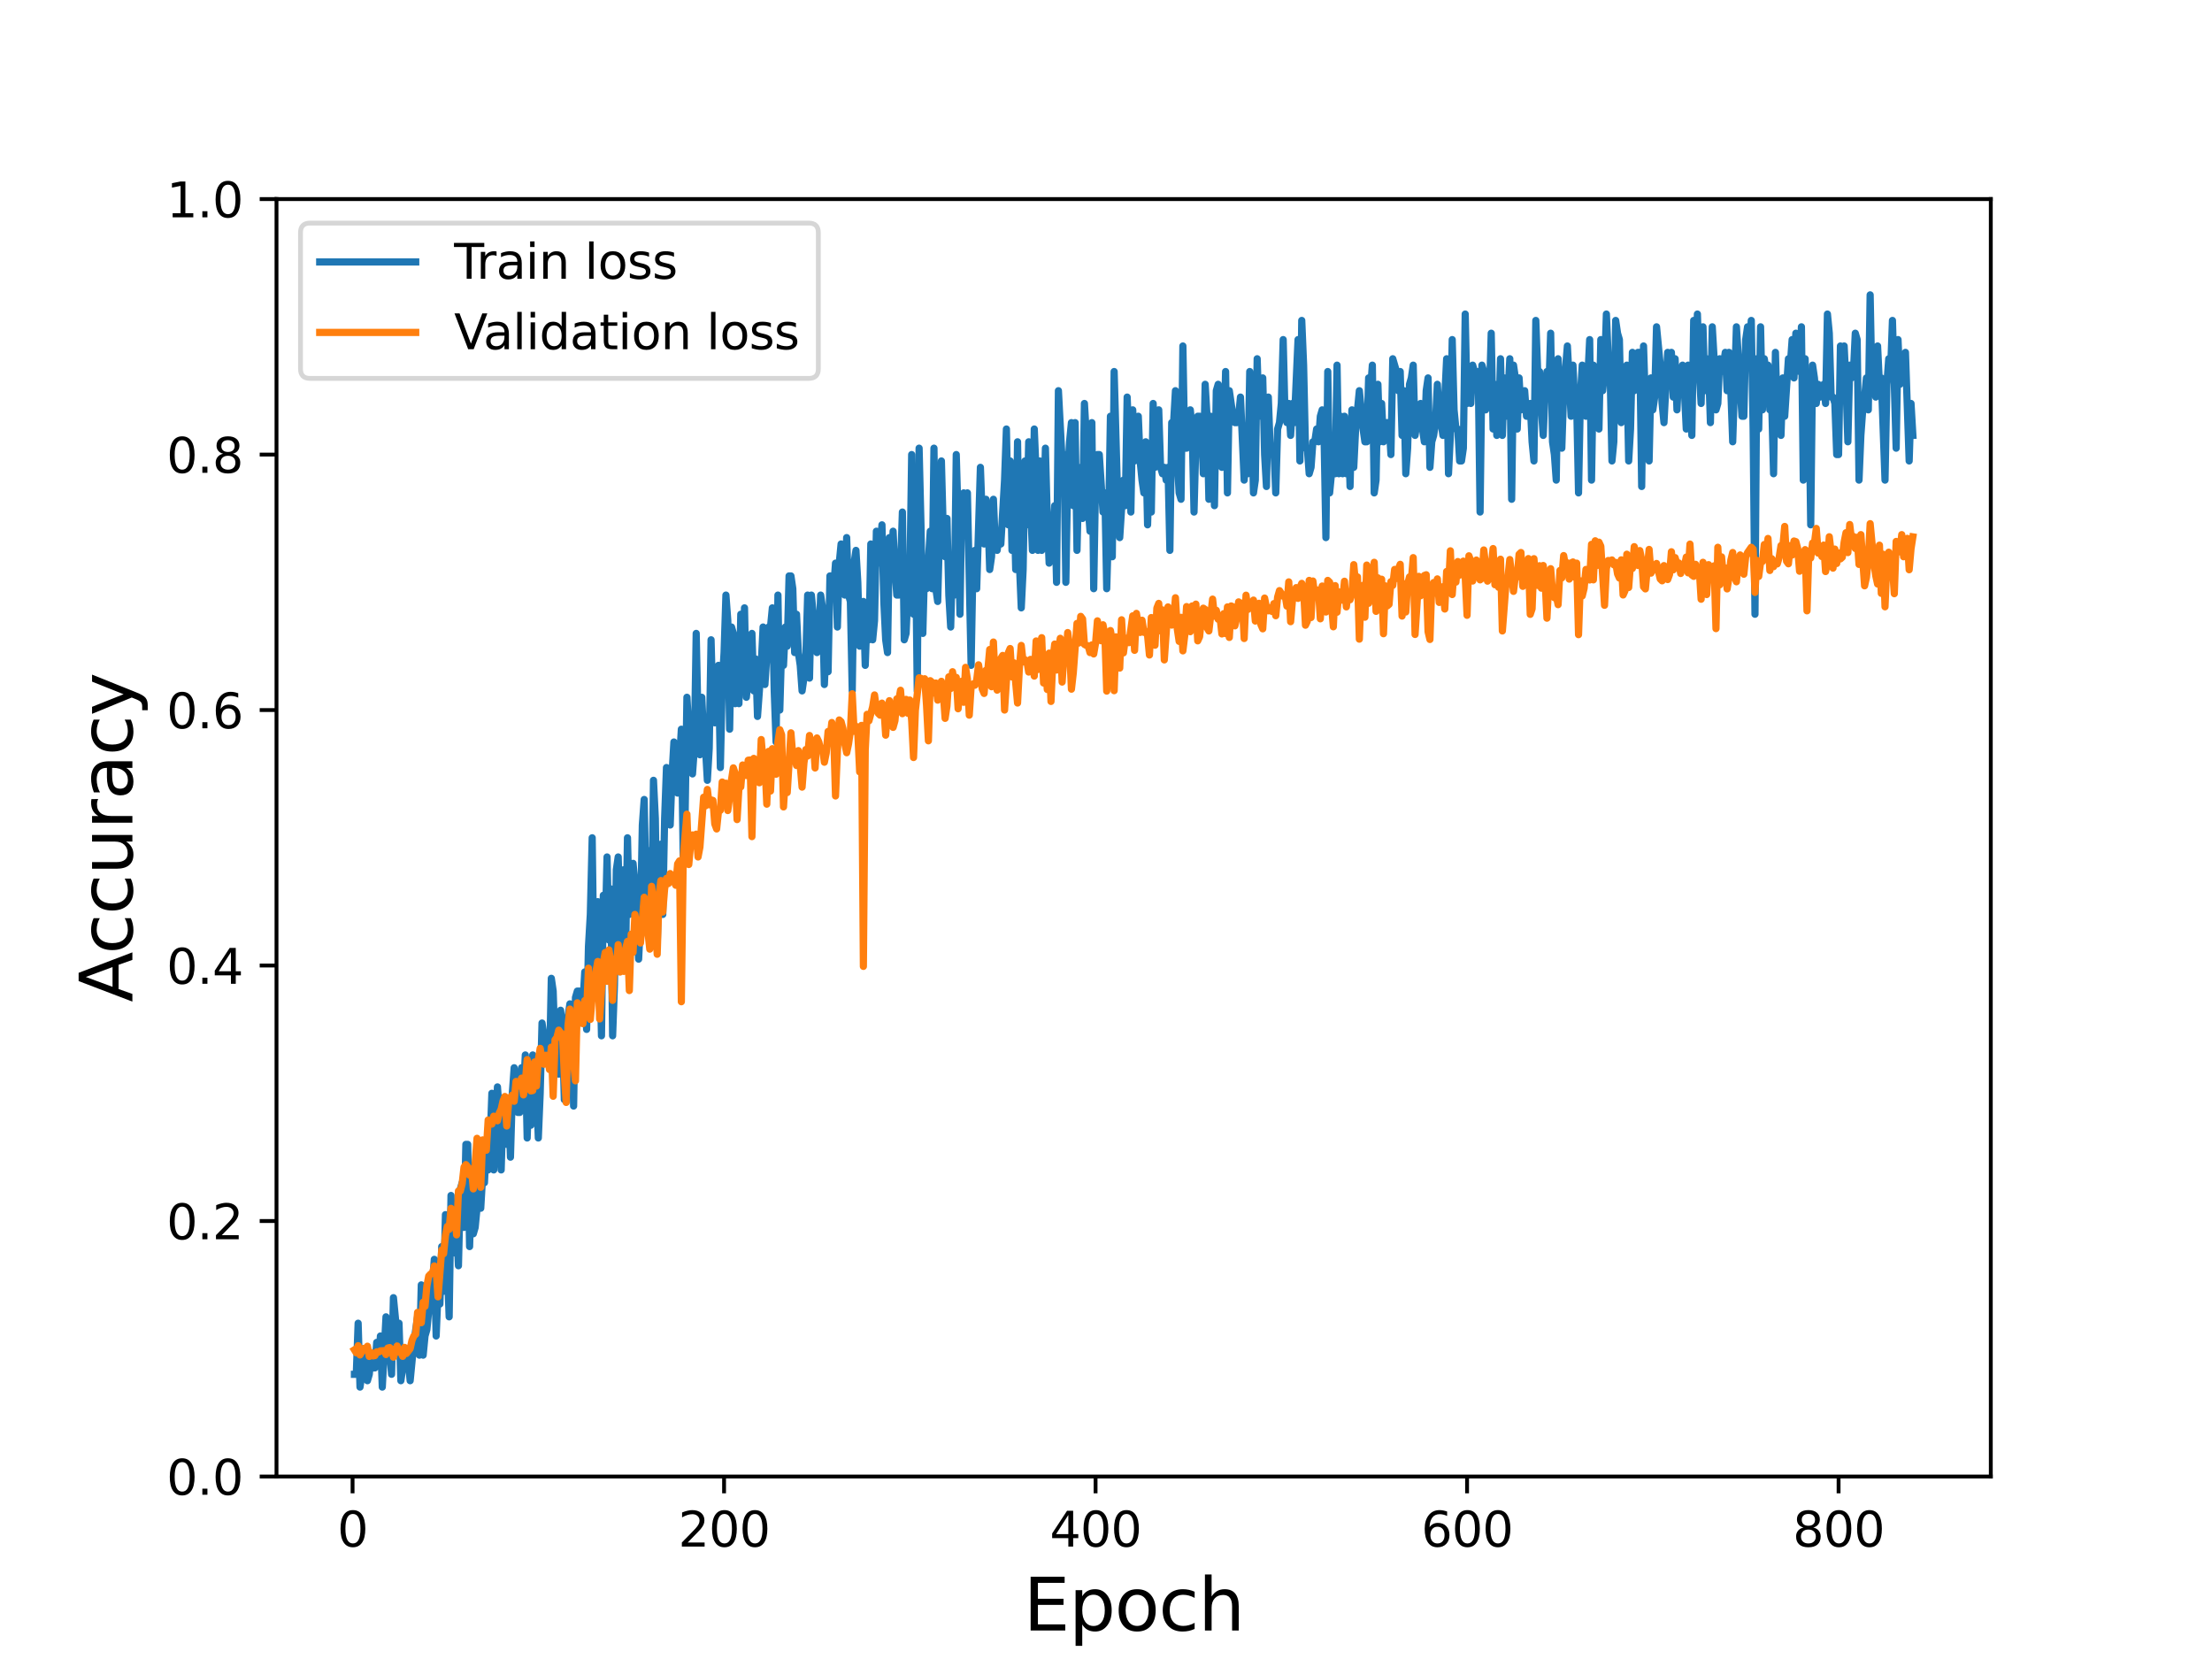 <?xml version="1.0" encoding="utf-8" standalone="no"?>
<!DOCTYPE svg PUBLIC "-//W3C//DTD SVG 1.1//EN"
  "http://www.w3.org/Graphics/SVG/1.1/DTD/svg11.dtd">
<svg height="345.6pt" version="1.1" viewBox="0 0 460.8 345.6" width="460.8pt" xmlns="http://www.w3.org/2000/svg" xmlns:xlink="http://www.w3.org/1999/xlink">
 <defs>
  <style type="text/css">*{stroke-linecap:butt;stroke-linejoin:round;}</style>
 </defs>
 <g id="figure_1">
  <g id="patch_1">
   <path d="M 0 345.6 
L 460.8 345.6 
L 460.8 0 
L 0 0 
z
" style="fill:#ffffff;"/>
  </g>
  <g id="axes_1">
   <g id="patch_2">
    <path d="M 57.6 307.584 
L 414.72 307.584 
L 414.72 41.472 
L 57.6 41.472 
z
" style="fill:#ffffff;"/>
   </g>
   <g id="matplotlib.axis_1">
    <g id="xtick_1">
     <g id="line2d_1">
      <defs>
       <path d="M 0 0 
L 0 3.5 
" id="mac5d0affb4" style="stroke:#000000;stroke-width:0.8;"/>
      </defs>
      <g>
       <use style="stroke:#000000;stroke-width:0.8;" x="73.446" xlink:href="#mac5d0affb4" y="307.584"/>
      </g>
     </g>
     <g id="text_1">
      <!-- 0 -->
      <g transform="translate(70.265 322.182)scale(0.1 -0.1)">
       <defs>
        <path d="M 2034 4250 
Q 1547 4250 1301 3770 
Q 1056 3291 1056 2328 
Q 1056 1369 1301 889 
Q 1547 409 2034 409 
Q 2525 409 2770 889 
Q 3016 1369 3016 2328 
Q 3016 3291 2770 3770 
Q 2525 4250 2034 4250 
z
M 2034 4750 
Q 2819 4750 3233 4129 
Q 3647 3509 3647 2328 
Q 3647 1150 3233 529 
Q 2819 -91 2034 -91 
Q 1250 -91 836 529 
Q 422 1150 422 2328 
Q 422 3509 836 4129 
Q 1250 4750 2034 4750 
z
" id="DejaVuSans-30" transform="scale(0.016)"/>
       </defs>
       <use xlink:href="#DejaVuSans-30"/>
      </g>
     </g>
    </g>
    <g id="xtick_2">
     <g id="line2d_2">
      <g>
       <use style="stroke:#000000;stroke-width:0.8;" x="150.837" xlink:href="#mac5d0affb4" y="307.584"/>
      </g>
     </g>
     <g id="text_2">
      <!-- 200 -->
      <g transform="translate(141.293 322.182)scale(0.1 -0.1)">
       <defs>
        <path d="M 1228 531 
L 3431 531 
L 3431 0 
L 469 0 
L 469 531 
Q 828 903 1448 1529 
Q 2069 2156 2228 2338 
Q 2531 2678 2651 2914 
Q 2772 3150 2772 3378 
Q 2772 3750 2511 3984 
Q 2250 4219 1831 4219 
Q 1534 4219 1204 4116 
Q 875 4013 500 3803 
L 500 4441 
Q 881 4594 1212 4672 
Q 1544 4750 1819 4750 
Q 2544 4750 2975 4387 
Q 3406 4025 3406 3419 
Q 3406 3131 3298 2873 
Q 3191 2616 2906 2266 
Q 2828 2175 2409 1742 
Q 1991 1309 1228 531 
z
" id="DejaVuSans-32" transform="scale(0.016)"/>
       </defs>
       <use xlink:href="#DejaVuSans-32"/>
       <use x="63.623" xlink:href="#DejaVuSans-30"/>
       <use x="127.246" xlink:href="#DejaVuSans-30"/>
      </g>
     </g>
    </g>
    <g id="xtick_3">
     <g id="line2d_3">
      <g>
       <use style="stroke:#000000;stroke-width:0.8;" x="228.227" xlink:href="#mac5d0affb4" y="307.584"/>
      </g>
     </g>
     <g id="text_3">
      <!-- 400 -->
      <g transform="translate(218.684 322.182)scale(0.1 -0.1)">
       <defs>
        <path d="M 2419 4116 
L 825 1625 
L 2419 1625 
L 2419 4116 
z
M 2253 4666 
L 3047 4666 
L 3047 1625 
L 3713 1625 
L 3713 1100 
L 3047 1100 
L 3047 0 
L 2419 0 
L 2419 1100 
L 313 1100 
L 313 1709 
L 2253 4666 
z
" id="DejaVuSans-34" transform="scale(0.016)"/>
       </defs>
       <use xlink:href="#DejaVuSans-34"/>
       <use x="63.623" xlink:href="#DejaVuSans-30"/>
       <use x="127.246" xlink:href="#DejaVuSans-30"/>
      </g>
     </g>
    </g>
    <g id="xtick_4">
     <g id="line2d_4">
      <g>
       <use style="stroke:#000000;stroke-width:0.8;" x="305.618" xlink:href="#mac5d0affb4" y="307.584"/>
      </g>
     </g>
     <g id="text_4">
      <!-- 600 -->
      <g transform="translate(296.075 322.182)scale(0.1 -0.1)">
       <defs>
        <path d="M 2113 2584 
Q 1688 2584 1439 2293 
Q 1191 2003 1191 1497 
Q 1191 994 1439 701 
Q 1688 409 2113 409 
Q 2538 409 2786 701 
Q 3034 994 3034 1497 
Q 3034 2003 2786 2293 
Q 2538 2584 2113 2584 
z
M 3366 4563 
L 3366 3988 
Q 3128 4100 2886 4159 
Q 2644 4219 2406 4219 
Q 1781 4219 1451 3797 
Q 1122 3375 1075 2522 
Q 1259 2794 1537 2939 
Q 1816 3084 2150 3084 
Q 2853 3084 3261 2657 
Q 3669 2231 3669 1497 
Q 3669 778 3244 343 
Q 2819 -91 2113 -91 
Q 1303 -91 875 529 
Q 447 1150 447 2328 
Q 447 3434 972 4092 
Q 1497 4750 2381 4750 
Q 2619 4750 2861 4703 
Q 3103 4656 3366 4563 
z
" id="DejaVuSans-36" transform="scale(0.016)"/>
       </defs>
       <use xlink:href="#DejaVuSans-36"/>
       <use x="63.623" xlink:href="#DejaVuSans-30"/>
       <use x="127.246" xlink:href="#DejaVuSans-30"/>
      </g>
     </g>
    </g>
    <g id="xtick_5">
     <g id="line2d_5">
      <g>
       <use style="stroke:#000000;stroke-width:0.8;" x="383.009" xlink:href="#mac5d0affb4" y="307.584"/>
      </g>
     </g>
     <g id="text_5">
      <!-- 800 -->
      <g transform="translate(373.465 322.182)scale(0.1 -0.1)">
       <defs>
        <path d="M 2034 2216 
Q 1584 2216 1326 1975 
Q 1069 1734 1069 1313 
Q 1069 891 1326 650 
Q 1584 409 2034 409 
Q 2484 409 2743 651 
Q 3003 894 3003 1313 
Q 3003 1734 2745 1975 
Q 2488 2216 2034 2216 
z
M 1403 2484 
Q 997 2584 770 2862 
Q 544 3141 544 3541 
Q 544 4100 942 4425 
Q 1341 4750 2034 4750 
Q 2731 4750 3128 4425 
Q 3525 4100 3525 3541 
Q 3525 3141 3298 2862 
Q 3072 2584 2669 2484 
Q 3125 2378 3379 2068 
Q 3634 1759 3634 1313 
Q 3634 634 3220 271 
Q 2806 -91 2034 -91 
Q 1263 -91 848 271 
Q 434 634 434 1313 
Q 434 1759 690 2068 
Q 947 2378 1403 2484 
z
M 1172 3481 
Q 1172 3119 1398 2916 
Q 1625 2713 2034 2713 
Q 2441 2713 2670 2916 
Q 2900 3119 2900 3481 
Q 2900 3844 2670 4047 
Q 2441 4250 2034 4250 
Q 1625 4250 1398 4047 
Q 1172 3844 1172 3481 
z
" id="DejaVuSans-38" transform="scale(0.016)"/>
       </defs>
       <use xlink:href="#DejaVuSans-38"/>
       <use x="63.623" xlink:href="#DejaVuSans-30"/>
       <use x="127.246" xlink:href="#DejaVuSans-30"/>
      </g>
     </g>
    </g>
    <g id="text_6">
     <!-- Epoch -->
     <g transform="translate(213.194 339.66)scale(0.15 -0.15)">
      <defs>
       <path d="M 628 4666 
L 3578 4666 
L 3578 4134 
L 1259 4134 
L 1259 2753 
L 3481 2753 
L 3481 2222 
L 1259 2222 
L 1259 531 
L 3634 531 
L 3634 0 
L 628 0 
L 628 4666 
z
" id="DejaVuSans-45" transform="scale(0.016)"/>
       <path d="M 1159 525 
L 1159 -1331 
L 581 -1331 
L 581 3500 
L 1159 3500 
L 1159 2969 
Q 1341 3281 1617 3432 
Q 1894 3584 2278 3584 
Q 2916 3584 3314 3078 
Q 3713 2572 3713 1747 
Q 3713 922 3314 415 
Q 2916 -91 2278 -91 
Q 1894 -91 1617 61 
Q 1341 213 1159 525 
z
M 3116 1747 
Q 3116 2381 2855 2742 
Q 2594 3103 2138 3103 
Q 1681 3103 1420 2742 
Q 1159 2381 1159 1747 
Q 1159 1113 1420 752 
Q 1681 391 2138 391 
Q 2594 391 2855 752 
Q 3116 1113 3116 1747 
z
" id="DejaVuSans-70" transform="scale(0.016)"/>
       <path d="M 1959 3097 
Q 1497 3097 1228 2736 
Q 959 2375 959 1747 
Q 959 1119 1226 758 
Q 1494 397 1959 397 
Q 2419 397 2687 759 
Q 2956 1122 2956 1747 
Q 2956 2369 2687 2733 
Q 2419 3097 1959 3097 
z
M 1959 3584 
Q 2709 3584 3137 3096 
Q 3566 2609 3566 1747 
Q 3566 888 3137 398 
Q 2709 -91 1959 -91 
Q 1206 -91 779 398 
Q 353 888 353 1747 
Q 353 2609 779 3096 
Q 1206 3584 1959 3584 
z
" id="DejaVuSans-6f" transform="scale(0.016)"/>
       <path d="M 3122 3366 
L 3122 2828 
Q 2878 2963 2633 3030 
Q 2388 3097 2138 3097 
Q 1578 3097 1268 2742 
Q 959 2388 959 1747 
Q 959 1106 1268 751 
Q 1578 397 2138 397 
Q 2388 397 2633 464 
Q 2878 531 3122 666 
L 3122 134 
Q 2881 22 2623 -34 
Q 2366 -91 2075 -91 
Q 1284 -91 818 406 
Q 353 903 353 1747 
Q 353 2603 823 3093 
Q 1294 3584 2113 3584 
Q 2378 3584 2631 3529 
Q 2884 3475 3122 3366 
z
" id="DejaVuSans-63" transform="scale(0.016)"/>
       <path d="M 3513 2113 
L 3513 0 
L 2938 0 
L 2938 2094 
Q 2938 2591 2744 2837 
Q 2550 3084 2163 3084 
Q 1697 3084 1428 2787 
Q 1159 2491 1159 1978 
L 1159 0 
L 581 0 
L 581 4863 
L 1159 4863 
L 1159 2956 
Q 1366 3272 1645 3428 
Q 1925 3584 2291 3584 
Q 2894 3584 3203 3211 
Q 3513 2838 3513 2113 
z
" id="DejaVuSans-68" transform="scale(0.016)"/>
      </defs>
      <use xlink:href="#DejaVuSans-45"/>
      <use x="63.184" xlink:href="#DejaVuSans-70"/>
      <use x="126.66" xlink:href="#DejaVuSans-6f"/>
      <use x="187.842" xlink:href="#DejaVuSans-63"/>
      <use x="242.822" xlink:href="#DejaVuSans-68"/>
     </g>
    </g>
   </g>
   <g id="matplotlib.axis_2">
    <g id="ytick_1">
     <g id="line2d_6">
      <defs>
       <path d="M 0 0 
L -3.5 0 
" id="m038f630003" style="stroke:#000000;stroke-width:0.8;"/>
      </defs>
      <g>
       <use style="stroke:#000000;stroke-width:0.8;" x="57.6" xlink:href="#m038f630003" y="307.584"/>
      </g>
     </g>
     <g id="text_7">
      <!-- 0.0 -->
      <g transform="translate(34.697 311.383)scale(0.1 -0.1)">
       <defs>
        <path d="M 684 794 
L 1344 794 
L 1344 0 
L 684 0 
L 684 794 
z
" id="DejaVuSans-2e" transform="scale(0.016)"/>
       </defs>
       <use xlink:href="#DejaVuSans-30"/>
       <use x="63.623" xlink:href="#DejaVuSans-2e"/>
       <use x="95.41" xlink:href="#DejaVuSans-30"/>
      </g>
     </g>
    </g>
    <g id="ytick_2">
     <g id="line2d_7">
      <g>
       <use style="stroke:#000000;stroke-width:0.8;" x="57.6" xlink:href="#m038f630003" y="254.362"/>
      </g>
     </g>
     <g id="text_8">
      <!-- 0.2 -->
      <g transform="translate(34.697 258.161)scale(0.1 -0.1)">
       <use xlink:href="#DejaVuSans-30"/>
       <use x="63.623" xlink:href="#DejaVuSans-2e"/>
       <use x="95.41" xlink:href="#DejaVuSans-32"/>
      </g>
     </g>
    </g>
    <g id="ytick_3">
     <g id="line2d_8">
      <g>
       <use style="stroke:#000000;stroke-width:0.8;" x="57.6" xlink:href="#m038f630003" y="201.139"/>
      </g>
     </g>
     <g id="text_9">
      <!-- 0.4 -->
      <g transform="translate(34.697 204.938)scale(0.1 -0.1)">
       <use xlink:href="#DejaVuSans-30"/>
       <use x="63.623" xlink:href="#DejaVuSans-2e"/>
       <use x="95.41" xlink:href="#DejaVuSans-34"/>
      </g>
     </g>
    </g>
    <g id="ytick_4">
     <g id="line2d_9">
      <g>
       <use style="stroke:#000000;stroke-width:0.8;" x="57.6" xlink:href="#m038f630003" y="147.917"/>
      </g>
     </g>
     <g id="text_10">
      <!-- 0.6 -->
      <g transform="translate(34.697 151.716)scale(0.1 -0.1)">
       <use xlink:href="#DejaVuSans-30"/>
       <use x="63.623" xlink:href="#DejaVuSans-2e"/>
       <use x="95.41" xlink:href="#DejaVuSans-36"/>
      </g>
     </g>
    </g>
    <g id="ytick_5">
     <g id="line2d_10">
      <g>
       <use style="stroke:#000000;stroke-width:0.8;" x="57.6" xlink:href="#m038f630003" y="94.694"/>
      </g>
     </g>
     <g id="text_11">
      <!-- 0.8 -->
      <g transform="translate(34.697 98.494)scale(0.1 -0.1)">
       <use xlink:href="#DejaVuSans-30"/>
       <use x="63.623" xlink:href="#DejaVuSans-2e"/>
       <use x="95.41" xlink:href="#DejaVuSans-38"/>
      </g>
     </g>
    </g>
    <g id="ytick_6">
     <g id="line2d_11">
      <g>
       <use style="stroke:#000000;stroke-width:0.8;" x="57.6" xlink:href="#m038f630003" y="41.472"/>
      </g>
     </g>
     <g id="text_12">
      <!-- 1.0 -->
      <g transform="translate(34.697 45.271)scale(0.1 -0.1)">
       <defs>
        <path d="M 794 531 
L 1825 531 
L 1825 4091 
L 703 3866 
L 703 4441 
L 1819 4666 
L 2450 4666 
L 2450 531 
L 3481 531 
L 3481 0 
L 794 0 
L 794 531 
z
" id="DejaVuSans-31" transform="scale(0.016)"/>
       </defs>
       <use xlink:href="#DejaVuSans-31"/>
       <use x="63.623" xlink:href="#DejaVuSans-2e"/>
       <use x="95.41" xlink:href="#DejaVuSans-30"/>
      </g>
     </g>
    </g>
    <g id="text_13">
     <!-- Accuracy -->
     <g transform="translate(27.577 208.77)rotate(-90)scale(0.15 -0.15)">
      <defs>
       <path d="M 2188 4044 
L 1331 1722 
L 3047 1722 
L 2188 4044 
z
M 1831 4666 
L 2547 4666 
L 4325 0 
L 3669 0 
L 3244 1197 
L 1141 1197 
L 716 0 
L 50 0 
L 1831 4666 
z
" id="DejaVuSans-41" transform="scale(0.016)"/>
       <path d="M 544 1381 
L 544 3500 
L 1119 3500 
L 1119 1403 
Q 1119 906 1312 657 
Q 1506 409 1894 409 
Q 2359 409 2629 706 
Q 2900 1003 2900 1516 
L 2900 3500 
L 3475 3500 
L 3475 0 
L 2900 0 
L 2900 538 
Q 2691 219 2414 64 
Q 2138 -91 1772 -91 
Q 1169 -91 856 284 
Q 544 659 544 1381 
z
M 1991 3584 
L 1991 3584 
z
" id="DejaVuSans-75" transform="scale(0.016)"/>
       <path d="M 2631 2963 
Q 2534 3019 2420 3045 
Q 2306 3072 2169 3072 
Q 1681 3072 1420 2755 
Q 1159 2438 1159 1844 
L 1159 0 
L 581 0 
L 581 3500 
L 1159 3500 
L 1159 2956 
Q 1341 3275 1631 3429 
Q 1922 3584 2338 3584 
Q 2397 3584 2469 3576 
Q 2541 3569 2628 3553 
L 2631 2963 
z
" id="DejaVuSans-72" transform="scale(0.016)"/>
       <path d="M 2194 1759 
Q 1497 1759 1228 1600 
Q 959 1441 959 1056 
Q 959 750 1161 570 
Q 1363 391 1709 391 
Q 2188 391 2477 730 
Q 2766 1069 2766 1631 
L 2766 1759 
L 2194 1759 
z
M 3341 1997 
L 3341 0 
L 2766 0 
L 2766 531 
Q 2569 213 2275 61 
Q 1981 -91 1556 -91 
Q 1019 -91 701 211 
Q 384 513 384 1019 
Q 384 1609 779 1909 
Q 1175 2209 1959 2209 
L 2766 2209 
L 2766 2266 
Q 2766 2663 2505 2880 
Q 2244 3097 1772 3097 
Q 1472 3097 1187 3025 
Q 903 2953 641 2809 
L 641 3341 
Q 956 3463 1253 3523 
Q 1550 3584 1831 3584 
Q 2591 3584 2966 3190 
Q 3341 2797 3341 1997 
z
" id="DejaVuSans-61" transform="scale(0.016)"/>
       <path d="M 2059 -325 
Q 1816 -950 1584 -1140 
Q 1353 -1331 966 -1331 
L 506 -1331 
L 506 -850 
L 844 -850 
Q 1081 -850 1212 -737 
Q 1344 -625 1503 -206 
L 1606 56 
L 191 3500 
L 800 3500 
L 1894 763 
L 2988 3500 
L 3597 3500 
L 2059 -325 
z
" id="DejaVuSans-79" transform="scale(0.016)"/>
      </defs>
      <use xlink:href="#DejaVuSans-41"/>
      <use x="66.658" xlink:href="#DejaVuSans-63"/>
      <use x="121.639" xlink:href="#DejaVuSans-63"/>
      <use x="176.619" xlink:href="#DejaVuSans-75"/>
      <use x="239.998" xlink:href="#DejaVuSans-72"/>
      <use x="281.111" xlink:href="#DejaVuSans-61"/>
      <use x="342.391" xlink:href="#DejaVuSans-63"/>
      <use x="397.371" xlink:href="#DejaVuSans-79"/>
     </g>
    </g>
   </g>
   <g id="line2d_12">
    <path clip-path="url(#p01436920c3)" d="M 73.833 286.295 
L 74.22 286.295 
L 74.607 275.651 
L 74.994 288.956 
L 75.381 286.295 
L 75.767 280.973 
L 76.154 284.964 
L 76.541 287.626 
L 76.928 286.295 
L 77.315 282.303 
L 77.702 284.964 
L 78.089 284.964 
L 78.476 279.642 
L 78.863 283.634 
L 79.25 278.312 
L 79.637 288.956 
L 80.411 274.32 
L 80.798 276.981 
L 81.572 286.295 
L 81.959 270.328 
L 82.733 278.312 
L 83.12 275.651 
L 83.507 287.626 
L 83.894 284.964 
L 84.667 282.303 
L 85.054 283.634 
L 85.441 287.626 
L 86.215 279.642 
L 86.989 274.32 
L 87.376 282.303 
L 87.763 267.667 
L 88.15 282.303 
L 88.537 278.312 
L 88.924 276.981 
L 89.311 272.989 
L 90.085 267.667 
L 90.472 262.345 
L 90.859 278.312 
L 91.246 268.998 
L 91.633 271.659 
L 92.02 259.684 
L 92.407 268.998 
L 92.793 253.031 
L 93.567 274.32 
L 93.954 249.039 
L 94.341 259.684 
L 94.728 261.014 
L 95.115 255.692 
L 95.502 263.676 
L 95.889 247.709 
L 96.276 246.378 
L 96.663 255.692 
L 97.05 238.395 
L 97.437 238.395 
L 97.824 259.684 
L 98.211 246.378 
L 98.598 257.023 
L 98.985 255.692 
L 99.372 251.7 
L 99.759 246.378 
L 100.146 251.7 
L 100.533 245.048 
L 100.92 246.378 
L 101.306 238.395 
L 101.693 243.717 
L 102.08 238.395 
L 102.467 227.75 
L 102.854 243.717 
L 103.628 226.42 
L 104.015 231.742 
L 104.402 243.717 
L 104.789 230.412 
L 105.176 229.081 
L 105.563 238.395 
L 105.95 229.081 
L 106.337 241.056 
L 106.724 227.75 
L 107.111 222.428 
L 107.498 225.089 
L 107.885 231.742 
L 108.272 231.742 
L 108.659 222.428 
L 109.046 227.75 
L 109.433 219.767 
L 109.819 237.064 
L 110.206 225.089 
L 110.593 234.403 
L 110.98 219.767 
L 111.367 227.75 
L 111.754 226.42 
L 112.141 237.064 
L 112.528 227.75 
L 112.915 213.114 
L 113.302 215.775 
L 113.689 219.767 
L 114.076 219.767 
L 114.463 222.428 
L 114.85 203.8 
L 115.237 206.461 
L 115.624 218.436 
L 116.011 213.114 
L 116.398 223.759 
L 116.785 210.453 
L 117.172 214.445 
L 117.559 229.081 
L 117.946 215.775 
L 118.332 211.784 
L 118.719 209.123 
L 119.106 213.114 
L 119.493 230.412 
L 119.88 207.792 
L 120.267 206.461 
L 120.654 206.461 
L 121.041 213.114 
L 121.428 209.123 
L 121.815 202.47 
L 122.202 214.445 
L 122.589 197.148 
L 122.976 190.495 
L 123.363 174.528 
L 123.75 203.8 
L 124.137 198.478 
L 124.524 187.834 
L 124.911 198.478 
L 125.298 215.775 
L 125.685 186.503 
L 126.072 194.486 
L 126.458 178.52 
L 126.845 195.817 
L 127.232 185.172 
L 127.619 215.775 
L 128.006 205.131 
L 128.393 181.181 
L 128.78 178.52 
L 129.167 191.825 
L 129.554 201.139 
L 129.941 181.181 
L 130.328 198.478 
L 130.715 174.528 
L 131.102 190.495 
L 131.489 186.503 
L 131.876 179.85 
L 132.263 183.842 
L 133.037 199.809 
L 133.424 191.825 
L 133.811 171.867 
L 134.198 166.545 
L 134.585 186.503 
L 134.971 177.189 
L 135.358 187.834 
L 135.745 191.825 
L 136.132 162.553 
L 136.519 170.536 
L 136.906 197.148 
L 137.293 181.181 
L 137.68 175.859 
L 138.067 190.495 
L 138.454 170.536 
L 138.841 159.892 
L 139.228 170.536 
L 139.615 171.867 
L 140.002 161.222 
L 140.389 154.57 
L 140.776 157.231 
L 141.163 165.214 
L 141.937 151.908 
L 142.324 178.52 
L 142.711 170.536 
L 143.098 145.256 
L 143.484 151.908 
L 143.871 151.908 
L 144.258 161.222 
L 144.645 155.9 
L 145.032 131.95 
L 145.419 150.578 
L 145.806 157.231 
L 146.193 145.256 
L 146.58 153.239 
L 146.967 155.9 
L 147.354 162.553 
L 147.741 155.9 
L 148.128 133.281 
L 148.515 147.917 
L 148.902 150.578 
L 149.676 138.603 
L 150.063 159.892 
L 150.45 142.595 
L 150.837 135.942 
L 151.224 123.967 
L 151.611 129.289 
L 151.997 151.908 
L 152.384 130.62 
L 152.771 131.95 
L 153.158 146.586 
L 153.545 139.933 
L 153.932 146.586 
L 154.319 127.958 
L 154.706 141.264 
L 155.093 126.628 
L 155.48 145.256 
L 155.867 141.264 
L 156.254 141.264 
L 156.641 131.95 
L 157.028 143.925 
L 157.415 137.272 
L 157.802 149.247 
L 158.576 138.603 
L 158.963 130.62 
L 159.35 142.595 
L 160.124 130.62 
L 160.51 130.62 
L 160.897 126.628 
L 161.284 143.925 
L 161.671 154.57 
L 162.058 123.967 
L 162.445 147.917 
L 162.832 134.611 
L 163.219 138.603 
L 163.606 130.62 
L 163.993 134.611 
L 164.38 119.975 
L 164.767 119.975 
L 165.154 122.636 
L 165.541 135.942 
L 165.928 127.958 
L 166.315 135.942 
L 166.702 138.603 
L 167.089 143.925 
L 167.476 141.264 
L 167.863 137.272 
L 168.25 123.967 
L 168.636 141.264 
L 169.023 123.967 
L 169.41 127.958 
L 169.797 130.62 
L 170.184 135.942 
L 170.571 134.611 
L 170.958 123.967 
L 171.345 126.628 
L 171.732 142.595 
L 172.119 133.281 
L 172.506 139.933 
L 172.893 119.975 
L 173.28 119.975 
L 173.667 122.636 
L 174.054 117.314 
L 174.441 130.62 
L 174.828 117.314 
L 175.215 113.322 
L 175.602 122.636 
L 175.989 123.967 
L 176.376 111.992 
L 176.763 123.967 
L 177.149 125.297 
L 177.536 143.925 
L 177.923 117.314 
L 178.31 114.653 
L 178.697 121.306 
L 179.084 134.611 
L 179.471 133.281 
L 179.858 125.297 
L 180.245 138.603 
L 180.632 127.958 
L 181.019 133.281 
L 181.406 113.322 
L 181.793 133.281 
L 182.18 129.289 
L 182.567 110.661 
L 182.954 117.314 
L 183.341 114.653 
L 183.728 109.331 
L 184.115 125.297 
L 184.502 133.281 
L 184.889 135.942 
L 185.276 111.992 
L 185.662 119.975 
L 186.049 110.661 
L 186.436 118.644 
L 186.823 123.967 
L 187.21 123.967 
L 187.597 118.644 
L 187.984 106.669 
L 188.371 133.281 
L 188.758 131.95 
L 189.145 122.636 
L 189.532 121.306 
L 189.919 94.694 
L 190.306 127.958 
L 190.693 110.661 
L 191.08 143.925 
L 191.467 93.364 
L 191.854 109.331 
L 192.241 131.95 
L 192.628 117.314 
L 193.015 122.636 
L 193.789 110.661 
L 194.175 122.636 
L 194.562 93.364 
L 194.949 122.636 
L 195.336 125.297 
L 196.11 96.025 
L 196.497 110.661 
L 196.884 115.983 
L 197.271 108 
L 197.658 123.967 
L 198.045 130.62 
L 198.432 115.983 
L 198.819 123.967 
L 199.206 94.694 
L 199.593 108 
L 199.98 127.958 
L 200.367 104.008 
L 200.754 102.678 
L 201.141 109.331 
L 201.528 102.678 
L 202.302 138.603 
L 202.688 117.314 
L 203.075 114.653 
L 203.462 122.636 
L 204.236 97.356 
L 204.623 108 
L 205.01 113.322 
L 205.397 104.008 
L 205.784 106.669 
L 206.171 118.644 
L 206.558 115.983 
L 206.945 104.008 
L 207.332 113.322 
L 207.719 114.653 
L 208.106 111.992 
L 208.493 113.322 
L 209.267 100.017 
L 209.654 89.372 
L 210.041 109.331 
L 210.428 96.025 
L 210.815 114.653 
L 211.201 102.678 
L 211.588 118.644 
L 211.975 92.033 
L 212.362 117.314 
L 212.749 126.628 
L 213.136 118.644 
L 213.523 96.025 
L 213.91 109.331 
L 214.297 92.033 
L 214.684 105.339 
L 215.071 114.653 
L 215.458 89.372 
L 215.845 98.686 
L 216.232 114.653 
L 216.619 96.025 
L 217.006 114.653 
L 217.393 108 
L 217.78 93.364 
L 218.167 108 
L 218.554 117.314 
L 218.941 110.661 
L 219.327 111.992 
L 219.714 105.339 
L 220.101 121.306 
L 220.488 81.389 
L 221.262 96.025 
L 221.649 94.694 
L 222.036 121.306 
L 222.423 98.686 
L 222.81 92.033 
L 223.197 88.042 
L 223.584 105.339 
L 223.971 88.042 
L 224.358 114.653 
L 224.745 98.686 
L 225.132 97.356 
L 225.519 108 
L 225.906 84.05 
L 226.293 90.703 
L 226.68 105.339 
L 227.067 110.661 
L 227.454 88.042 
L 227.84 122.636 
L 228.227 100.017 
L 228.614 94.694 
L 229.001 94.694 
L 229.775 106.669 
L 230.162 102.678 
L 230.549 122.636 
L 230.936 109.331 
L 231.323 86.711 
L 231.71 115.983 
L 232.097 77.397 
L 232.871 105.339 
L 233.258 111.992 
L 234.032 100.017 
L 234.419 105.339 
L 234.806 82.719 
L 235.193 92.033 
L 235.58 106.669 
L 235.967 85.38 
L 236.353 96.025 
L 236.74 94.694 
L 237.127 86.711 
L 237.514 96.025 
L 237.901 100.017 
L 238.288 102.678 
L 238.675 92.033 
L 239.062 109.331 
L 239.449 96.025 
L 239.836 106.669 
L 240.223 84.05 
L 240.61 97.356 
L 240.997 94.694 
L 241.384 85.38 
L 241.771 97.356 
L 242.158 98.686 
L 242.545 97.356 
L 242.932 100.017 
L 243.319 97.356 
L 243.706 114.653 
L 244.093 88.042 
L 244.48 88.042 
L 244.866 81.389 
L 245.253 96.025 
L 245.64 102.678 
L 246.027 104.008 
L 246.414 72.075 
L 246.801 93.364 
L 247.188 93.364 
L 247.575 88.042 
L 247.962 85.38 
L 248.349 89.372 
L 248.736 106.669 
L 249.123 92.033 
L 249.51 86.711 
L 249.897 86.711 
L 250.284 88.042 
L 250.671 98.686 
L 251.058 80.058 
L 251.445 86.711 
L 251.832 104.008 
L 252.219 86.711 
L 252.606 93.364 
L 252.993 105.339 
L 253.379 81.389 
L 253.766 80.058 
L 254.54 97.356 
L 254.927 93.364 
L 255.314 77.397 
L 255.701 102.678 
L 256.088 81.389 
L 256.862 86.711 
L 257.249 88.042 
L 257.636 88.042 
L 258.023 86.711 
L 258.41 82.719 
L 259.184 100.017 
L 259.571 93.364 
L 259.958 98.686 
L 260.345 77.397 
L 260.732 85.38 
L 261.119 102.678 
L 261.505 100.017 
L 261.892 74.736 
L 262.279 86.711 
L 262.666 85.38 
L 263.053 78.728 
L 263.44 94.694 
L 263.827 101.347 
L 264.214 82.719 
L 264.601 93.364 
L 264.988 94.694 
L 265.375 93.364 
L 265.762 102.678 
L 266.149 89.372 
L 266.536 88.042 
L 266.923 84.05 
L 267.31 70.744 
L 267.697 86.711 
L 268.084 88.042 
L 268.471 84.05 
L 268.858 90.703 
L 269.245 84.05 
L 269.632 88.042 
L 270.405 70.744 
L 270.792 96.025 
L 271.179 66.753 
L 271.566 76.067 
L 271.953 93.364 
L 272.34 93.364 
L 272.727 98.686 
L 273.114 97.356 
L 273.501 92.033 
L 273.888 92.033 
L 274.275 89.372 
L 274.662 92.033 
L 275.049 86.711 
L 275.436 85.38 
L 275.823 90.703 
L 276.21 111.992 
L 276.597 77.397 
L 276.984 102.678 
L 277.371 98.686 
L 278.145 98.686 
L 278.531 76.067 
L 278.918 98.686 
L 279.305 86.711 
L 279.692 98.686 
L 280.079 86.711 
L 280.466 98.686 
L 280.853 88.042 
L 281.24 101.347 
L 281.627 85.38 
L 282.014 97.356 
L 282.401 89.372 
L 283.175 81.389 
L 283.949 89.372 
L 284.336 92.033 
L 284.723 92.033 
L 285.11 78.728 
L 285.497 81.389 
L 285.884 76.067 
L 286.271 102.678 
L 286.658 100.017 
L 287.044 80.058 
L 287.431 92.033 
L 287.818 84.05 
L 288.205 92.033 
L 288.592 88.042 
L 289.366 88.042 
L 289.753 94.694 
L 290.14 74.736 
L 290.914 77.397 
L 291.301 81.389 
L 291.688 77.397 
L 292.075 90.703 
L 292.462 81.389 
L 292.849 98.686 
L 293.236 93.364 
L 293.623 80.058 
L 294.01 78.728 
L 294.397 76.067 
L 294.784 90.703 
L 295.171 88.042 
L 295.557 88.042 
L 295.944 84.05 
L 296.331 89.372 
L 296.718 92.033 
L 297.105 81.389 
L 297.492 78.728 
L 297.879 97.356 
L 298.266 92.033 
L 298.653 90.703 
L 299.04 88.042 
L 299.427 80.058 
L 299.814 86.711 
L 300.201 88.042 
L 300.588 90.703 
L 301.362 74.736 
L 301.749 98.686 
L 302.136 90.703 
L 302.523 70.744 
L 302.91 85.38 
L 303.297 89.372 
L 303.684 89.372 
L 304.07 96.025 
L 304.457 96.025 
L 304.844 93.364 
L 305.231 65.422 
L 305.618 84.05 
L 306.005 82.719 
L 306.392 84.05 
L 306.779 76.067 
L 307.553 78.728 
L 307.94 77.397 
L 308.327 106.669 
L 308.714 76.067 
L 309.101 77.397 
L 309.488 85.38 
L 310.262 82.719 
L 310.649 69.414 
L 311.036 89.372 
L 311.423 80.058 
L 311.81 90.703 
L 312.196 89.372 
L 312.583 74.736 
L 312.97 90.703 
L 313.357 78.728 
L 313.744 86.711 
L 314.131 82.719 
L 314.518 74.736 
L 314.905 104.008 
L 315.292 76.067 
L 315.679 78.728 
L 316.066 89.372 
L 316.453 78.728 
L 316.84 85.38 
L 317.227 82.719 
L 317.614 81.389 
L 318.001 86.711 
L 318.388 86.711 
L 318.775 84.05 
L 319.162 92.033 
L 319.549 96.025 
L 319.936 66.753 
L 320.323 77.397 
L 320.709 77.397 
L 321.096 85.38 
L 321.483 90.703 
L 321.87 81.389 
L 322.257 77.397 
L 322.644 81.389 
L 323.031 69.414 
L 323.418 92.033 
L 323.805 94.694 
L 324.192 100.017 
L 324.579 74.736 
L 325.353 93.364 
L 325.74 81.389 
L 326.514 72.075 
L 327.288 86.711 
L 327.675 76.067 
L 328.062 84.05 
L 328.449 84.05 
L 328.836 102.678 
L 329.222 82.719 
L 329.609 76.067 
L 329.996 85.38 
L 330.383 86.711 
L 331.157 70.744 
L 331.544 100.017 
L 331.931 76.067 
L 332.318 81.389 
L 332.705 82.719 
L 333.092 89.372 
L 333.479 70.744 
L 333.866 81.389 
L 334.253 77.397 
L 334.64 65.422 
L 335.027 74.736 
L 335.414 77.397 
L 335.801 96.025 
L 336.188 92.033 
L 336.575 66.753 
L 336.962 69.414 
L 337.349 70.744 
L 337.735 88.042 
L 338.122 84.05 
L 338.509 78.728 
L 338.896 76.067 
L 339.283 96.025 
L 339.67 89.372 
L 340.057 73.405 
L 340.444 81.389 
L 340.831 74.736 
L 341.218 73.405 
L 341.605 73.405 
L 341.992 101.347 
L 342.379 72.075 
L 342.766 84.05 
L 343.153 85.38 
L 343.54 96.025 
L 343.927 78.728 
L 344.314 85.38 
L 344.701 82.719 
L 345.088 68.083 
L 345.862 76.067 
L 346.248 84.05 
L 346.635 88.042 
L 347.409 73.405 
L 347.796 78.728 
L 348.183 73.405 
L 348.57 82.719 
L 348.957 74.736 
L 349.344 85.38 
L 349.731 77.397 
L 350.118 80.058 
L 350.505 76.067 
L 350.892 81.389 
L 351.279 89.372 
L 351.666 76.067 
L 352.44 90.703 
L 352.827 66.753 
L 353.214 78.728 
L 353.601 65.422 
L 353.988 77.397 
L 354.374 84.05 
L 354.761 68.083 
L 355.148 81.389 
L 355.535 74.736 
L 355.922 76.067 
L 356.309 88.042 
L 356.696 68.083 
L 357.083 74.736 
L 357.47 85.38 
L 357.857 84.05 
L 358.244 74.736 
L 358.631 77.397 
L 359.018 76.067 
L 359.405 73.405 
L 359.792 81.389 
L 360.179 73.405 
L 360.566 81.389 
L 360.953 92.033 
L 361.727 68.083 
L 362.887 86.711 
L 363.274 86.711 
L 363.661 70.744 
L 364.048 68.083 
L 364.435 73.405 
L 364.822 66.753 
L 365.209 89.372 
L 365.596 127.958 
L 365.983 74.736 
L 366.37 89.372 
L 366.757 68.083 
L 367.144 85.38 
L 367.531 74.736 
L 367.918 77.397 
L 368.305 76.067 
L 368.692 85.38 
L 369.079 84.05 
L 369.466 98.686 
L 369.853 73.405 
L 370.24 86.711 
L 370.627 84.05 
L 371.014 90.703 
L 371.4 78.728 
L 371.787 86.711 
L 372.561 74.736 
L 372.948 76.067 
L 373.335 70.744 
L 373.722 78.728 
L 374.109 69.414 
L 374.496 72.075 
L 374.883 77.397 
L 375.27 68.083 
L 375.657 100.017 
L 376.044 74.736 
L 376.431 96.025 
L 376.818 81.389 
L 377.205 109.331 
L 377.592 76.067 
L 377.979 78.728 
L 378.366 84.05 
L 378.753 80.058 
L 379.14 82.719 
L 379.913 80.058 
L 380.3 84.05 
L 380.687 65.422 
L 381.074 69.414 
L 381.461 82.719 
L 381.848 82.719 
L 382.235 84.05 
L 382.622 94.694 
L 383.009 94.694 
L 383.396 72.075 
L 383.783 74.736 
L 384.17 72.075 
L 384.557 80.058 
L 384.944 92.033 
L 385.331 76.067 
L 385.718 78.728 
L 386.105 77.397 
L 386.492 69.414 
L 386.879 70.744 
L 387.266 100.017 
L 387.653 90.703 
L 388.04 85.38 
L 388.426 82.719 
L 388.813 78.728 
L 389.2 85.38 
L 389.587 61.43 
L 389.974 81.389 
L 390.361 73.405 
L 390.748 82.719 
L 391.135 72.075 
L 391.522 80.058 
L 391.909 78.728 
L 392.683 100.017 
L 393.07 80.058 
L 393.457 74.736 
L 393.844 77.397 
L 394.231 66.753 
L 395.005 93.364 
L 395.392 70.744 
L 395.779 80.058 
L 396.166 76.067 
L 396.553 78.728 
L 396.939 73.405 
L 397.713 96.025 
L 398.1 84.05 
L 398.487 90.703 
L 398.487 90.703 
" style="fill:none;stroke:#1f77b4;stroke-linecap:square;stroke-width:1.5;"/>
   </g>
   <g id="line2d_13">
    <path clip-path="url(#p01436920c3)" d="M 73.833 281.195 
L 74.22 281.815 
L 74.607 280.33 
L 74.994 282.259 
L 75.767 280.906 
L 76.154 281.062 
L 76.541 280.441 
L 76.928 282.569 
L 77.315 281.771 
L 77.702 282.459 
L 78.089 282.392 
L 78.476 281.616 
L 78.863 281.66 
L 79.25 281.416 
L 80.024 281.372 
L 80.411 282.17 
L 80.798 280.818 
L 81.185 280.729 
L 81.572 281.106 
L 81.959 282.725 
L 82.733 280.396 
L 83.12 281.616 
L 83.507 281.705 
L 83.894 282.547 
L 84.28 280.685 
L 84.667 281.949 
L 85.441 280.951 
L 85.828 279.221 
L 86.215 278.29 
L 86.602 277.935 
L 86.989 273.389 
L 87.376 274.298 
L 87.763 275.54 
L 88.15 271.282 
L 88.537 272.125 
L 88.924 267.889 
L 89.311 265.827 
L 89.698 265.405 
L 90.085 265.206 
L 90.472 263.72 
L 90.859 264.585 
L 91.246 270.151 
L 92.02 260.393 
L 92.407 261.17 
L 92.793 257.378 
L 93.18 255.493 
L 93.567 256.091 
L 93.954 251.723 
L 94.341 252.388 
L 94.728 252.676 
L 95.115 257.244 
L 95.502 248.108 
L 95.889 248.108 
L 96.276 246.578 
L 96.663 243.141 
L 97.05 242.608 
L 97.437 243.096 
L 97.824 244.804 
L 98.211 243.518 
L 98.598 247.664 
L 99.372 237.131 
L 99.759 239.637 
L 100.146 247.332 
L 100.533 237.463 
L 100.92 239.082 
L 101.306 239.615 
L 101.693 233.317 
L 102.08 233.427 
L 102.467 234.159 
L 102.854 232.518 
L 103.628 233.472 
L 104.015 231.853 
L 104.402 231.055 
L 104.789 229.347 
L 105.176 228.416 
L 105.563 234.558 
L 105.95 229.635 
L 106.337 228.571 
L 106.724 228.127 
L 107.111 229.414 
L 107.498 225.289 
L 107.885 226.265 
L 108.272 225.843 
L 108.659 224.601 
L 109.046 228.083 
L 109.433 225.488 
L 109.819 220.743 
L 110.206 223.47 
L 110.593 227.263 
L 110.98 227.174 
L 111.367 221.231 
L 111.754 226.242 
L 112.141 220.743 
L 112.528 218.392 
L 112.915 220.654 
L 113.302 221.696 
L 113.689 219.834 
L 114.076 219.878 
L 114.463 222.805 
L 114.85 218.148 
L 115.237 228.371 
L 115.624 216.618 
L 116.011 216.13 
L 116.398 214.6 
L 116.785 215.177 
L 117.172 215.398 
L 117.559 223.892 
L 117.946 229.658 
L 118.332 213.58 
L 118.719 210.209 
L 119.493 221.563 
L 119.88 225.156 
L 120.267 208.901 
L 121.041 210.098 
L 121.428 213.247 
L 121.815 208.435 
L 122.202 210.631 
L 122.589 201.694 
L 122.976 212.36 
L 123.363 207.725 
L 123.75 207.77 
L 124.137 202.492 
L 124.524 200.297 
L 124.911 212.272 
L 125.685 200.518 
L 126.072 198.434 
L 126.458 204.421 
L 126.845 197.879 
L 127.232 200.186 
L 127.619 208.391 
L 128.006 200.075 
L 128.393 201.583 
L 128.78 196.793 
L 129.167 202.492 
L 129.554 200.607 
L 129.941 202.359 
L 130.328 197.613 
L 130.715 196.105 
L 131.102 206.351 
L 131.489 194.597 
L 131.876 198.389 
L 132.263 190.495 
L 132.65 192.801 
L 133.037 193.688 
L 133.424 196.438 
L 134.198 186.924 
L 135.358 197.724 
L 135.745 184.64 
L 136.519 191.426 
L 136.906 198.789 
L 137.293 186.525 
L 137.68 183.443 
L 138.067 189.985 
L 138.454 185.172 
L 138.841 182.977 
L 139.228 184.064 
L 139.615 181.979 
L 140.776 184.418 
L 141.163 179.961 
L 141.55 179.34 
L 141.937 208.679 
L 142.324 178.764 
L 143.098 169.605 
L 143.484 180.094 
L 143.871 175.881 
L 144.258 173.929 
L 144.645 174.528 
L 145.032 173.774 
L 145.419 178.52 
L 145.806 176.479 
L 146.58 166.079 
L 146.967 167.875 
L 147.354 164.46 
L 147.741 167.653 
L 148.128 166.633 
L 148.515 166.744 
L 148.902 171.645 
L 149.289 172.687 
L 149.676 168.962 
L 150.063 168.807 
L 150.45 162.908 
L 150.837 166.611 
L 151.224 163.152 
L 151.611 168.851 
L 151.997 166.079 
L 152.384 162.442 
L 152.771 159.958 
L 153.158 161.134 
L 153.545 170.736 
L 153.932 164.127 
L 154.319 163.928 
L 154.706 159.36 
L 155.093 161.178 
L 155.48 161.555 
L 155.867 158.362 
L 156.254 158.317 
L 156.641 174.284 
L 157.028 157.985 
L 157.415 158.295 
L 157.802 159.337 
L 158.189 163.063 
L 158.576 154.06 
L 158.963 158.606 
L 159.35 159.027 
L 159.737 167.52 
L 160.124 156.521 
L 160.51 164.793 
L 160.897 155.967 
L 161.671 161.289 
L 162.058 154.547 
L 162.445 152.019 
L 162.832 153.084 
L 163.219 168.097 
L 163.606 161.755 
L 163.993 165.103 
L 164.767 152.662 
L 165.154 157.452 
L 165.541 157.741 
L 165.928 159.47 
L 166.315 156.366 
L 166.702 159.448 
L 167.089 163.972 
L 167.476 158.938 
L 167.863 156.144 
L 168.25 157.497 
L 168.636 153.217 
L 169.023 156.787 
L 169.41 154.237 
L 169.797 159.981 
L 170.184 153.727 
L 170.571 154.547 
L 170.958 156.188 
L 171.345 155.922 
L 171.732 158.783 
L 172.119 156.854 
L 172.506 152.374 
L 172.893 154.082 
L 173.28 150.511 
L 173.667 152.973 
L 174.054 165.813 
L 174.441 156.565 
L 174.828 149.979 
L 175.215 150.334 
L 175.602 151.775 
L 175.989 154.947 
L 176.376 156.809 
L 176.763 154.991 
L 177.149 152.33 
L 177.536 144.524 
L 177.923 152.352 
L 178.31 151.288 
L 178.697 152.751 
L 179.084 160.801 
L 179.471 151.11 
L 179.858 201.317 
L 180.245 156.211 
L 180.632 148.804 
L 181.019 150.157 
L 181.793 147.229 
L 182.18 144.768 
L 182.567 147.54 
L 182.954 148.604 
L 183.341 148.981 
L 183.728 146.475 
L 184.115 147.34 
L 184.502 153.15 
L 184.889 148.338 
L 185.276 145.965 
L 185.662 147.983 
L 186.049 151.531 
L 186.436 150.134 
L 186.823 145.588 
L 187.21 145.921 
L 187.597 143.792 
L 187.984 148.671 
L 188.371 148.072 
L 188.758 145.699 
L 189.145 148.604 
L 189.532 145.832 
L 189.919 150.112 
L 190.306 157.807 
L 190.693 147.983 
L 191.467 141.197 
L 191.854 141.308 
L 192.241 142.04 
L 192.628 141.397 
L 193.015 146.919 
L 193.402 154.326 
L 193.789 141.796 
L 194.175 142.151 
L 194.562 144.369 
L 194.949 142.284 
L 195.336 145.854 
L 196.11 141.929 
L 196.497 144.324 
L 196.884 149.647 
L 197.271 147.074 
L 197.658 140.998 
L 198.045 143.437 
L 198.432 139.933 
L 198.819 142.683 
L 199.206 141.109 
L 199.593 147.651 
L 199.98 142.905 
L 200.367 141.907 
L 200.754 146.298 
L 201.141 139.024 
L 201.528 141.464 
L 201.915 148.981 
L 202.302 143.082 
L 202.688 142.484 
L 203.075 142.75 
L 203.462 141.663 
L 203.849 138.492 
L 204.623 143.548 
L 205.01 144.457 
L 205.397 139.623 
L 205.784 139.512 
L 206.171 135.299 
L 206.558 143.06 
L 206.945 133.746 
L 207.332 142.262 
L 207.719 143.77 
L 208.493 137.184 
L 208.88 136.541 
L 209.267 147.917 
L 210.041 136.008 
L 210.428 135.099 
L 210.815 141.02 
L 211.201 138.071 
L 211.975 146.453 
L 212.362 138.98 
L 212.749 134.456 
L 213.136 137.893 
L 213.523 137.428 
L 213.91 137.694 
L 214.297 140 
L 214.684 137.361 
L 215.071 138.47 
L 215.458 140.843 
L 215.845 133.525 
L 216.232 139.468 
L 216.619 134.899 
L 217.006 132.837 
L 217.393 142.284 
L 217.78 138.736 
L 218.167 143.637 
L 218.554 136.053 
L 218.941 146.121 
L 219.327 137.428 
L 219.714 134.168 
L 220.101 139.579 
L 220.488 135.41 
L 220.875 132.97 
L 221.262 142.085 
L 221.649 136.341 
L 222.036 136.851 
L 222.423 131.773 
L 222.81 134.789 
L 223.197 143.57 
L 223.584 140.177 
L 224.358 129.866 
L 224.745 133.946 
L 225.132 128.402 
L 225.519 128.934 
L 225.906 134.234 
L 226.293 134.456 
L 226.68 134.522 
L 227.067 135.942 
L 227.454 134.345 
L 227.84 136.23 
L 228.227 133.968 
L 228.614 129.333 
L 229.001 132.837 
L 229.388 133.48 
L 229.775 130.154 
L 230.162 132.261 
L 230.549 143.969 
L 231.323 131.351 
L 231.71 133.48 
L 232.097 143.881 
L 232.484 132.66 
L 233.258 139.179 
L 233.645 129.112 
L 234.032 136.008 
L 234.419 133.015 
L 234.806 132.926 
L 235.193 133.879 
L 235.967 128.291 
L 236.353 135.476 
L 236.74 127.781 
L 237.127 130.154 
L 237.514 131.75 
L 237.901 129.2 
L 238.288 131.728 
L 238.675 131.529 
L 239.062 132.394 
L 239.449 136.452 
L 239.836 128.646 
L 240.223 130.22 
L 240.61 134.412 
L 240.997 126.672 
L 241.384 125.696 
L 241.771 131.44 
L 242.158 127.049 
L 242.545 137.472 
L 243.319 126.428 
L 244.093 130.22 
L 244.48 129.378 
L 244.866 124.521 
L 245.253 131.041 
L 245.64 133.613 
L 246.027 128.602 
L 246.414 135.587 
L 246.801 132.394 
L 247.188 126.362 
L 247.575 131.263 
L 247.962 131.595 
L 248.349 126.229 
L 248.736 126.428 
L 249.123 125.852 
L 249.51 133.502 
L 249.897 132.638 
L 250.284 128.712 
L 250.671 126.694 
L 251.058 126.96 
L 251.445 130.753 
L 251.832 131.44 
L 252.606 124.809 
L 252.993 128.358 
L 253.379 127.138 
L 253.766 129.001 
L 254.153 128.579 
L 254.54 132.061 
L 254.927 127.825 
L 255.314 131.994 
L 255.701 126.428 
L 256.088 132.793 
L 256.475 126.229 
L 256.862 126.406 
L 257.249 130.376 
L 257.636 128.757 
L 258.023 125.386 
L 258.41 127.692 
L 258.797 125.63 
L 259.184 133.015 
L 259.571 123.989 
L 259.958 126.96 
L 260.345 125.586 
L 260.732 125.83 
L 261.119 125.009 
L 261.505 129.378 
L 261.892 128.712 
L 262.279 125.674 
L 262.666 130.109 
L 263.053 130.997 
L 263.44 124.588 
L 263.827 126.517 
L 264.214 127.249 
L 264.601 126.606 
L 264.988 127.382 
L 265.375 125.741 
L 265.762 128.269 
L 266.149 124.388 
L 266.536 123.035 
L 267.31 124.211 
L 267.697 123.922 
L 268.084 126.273 
L 268.471 121.217 
L 268.858 129.511 
L 269.245 125.031 
L 269.632 124.1 
L 270.018 122.414 
L 270.405 124.654 
L 270.792 122.414 
L 271.179 121.527 
L 271.566 123.013 
L 271.953 130.243 
L 272.34 129.422 
L 272.727 120.906 
L 273.114 128.646 
L 273.501 121.039 
L 273.888 124.033 
L 274.275 122.924 
L 274.662 122.902 
L 275.049 128.912 
L 275.436 122.082 
L 275.823 126.761 
L 276.21 127.493 
L 276.597 120.906 
L 276.984 121.283 
L 277.758 130.575 
L 278.145 121.993 
L 278.531 127.537 
L 278.918 123.301 
L 279.692 125.031 
L 280.079 121.084 
L 280.466 126.428 
L 280.853 123.346 
L 281.24 124.942 
L 281.627 123.745 
L 282.014 117.624 
L 282.401 121.705 
L 282.788 120.175 
L 283.175 133.148 
L 283.562 122.858 
L 283.949 121.927 
L 284.336 128.579 
L 284.723 117.713 
L 285.11 125.674 
L 285.497 122.414 
L 285.884 120.773 
L 286.271 117.137 
L 286.658 127.36 
L 287.044 120.374 
L 287.431 125.297 
L 287.818 120.662 
L 288.205 132.017 
L 288.592 122.037 
L 288.979 126.229 
L 289.366 125.896 
L 289.753 121.173 
L 290.14 121.949 
L 290.527 118.622 
L 290.914 120.507 
L 291.301 118.534 
L 291.688 117.558 
L 292.075 128.335 
L 292.462 121.594 
L 292.849 127.493 
L 293.236 121.705 
L 293.623 120.175 
L 294.01 120.906 
L 294.397 116.161 
L 294.784 132.172 
L 295.557 120.064 
L 295.944 124.1 
L 296.331 121.128 
L 296.718 119.886 
L 297.105 119.731 
L 297.492 131.595 
L 297.879 133.214 
L 298.266 122.037 
L 298.653 121.35 
L 299.04 123.568 
L 299.427 120.596 
L 299.814 125.497 
L 300.201 125.031 
L 300.588 122.215 
L 300.975 126.872 
L 301.362 119.044 
L 301.749 122.437 
L 302.136 114.742 
L 302.523 123.856 
L 302.91 118.534 
L 303.297 121.261 
L 303.684 116.981 
L 304.07 119.82 
L 304.844 116.893 
L 305.231 120.108 
L 305.618 128.18 
L 306.005 115.784 
L 306.392 116.915 
L 306.779 121.039 
L 307.166 119.199 
L 307.553 116.671 
L 307.94 117.447 
L 308.327 120.796 
L 308.714 120.485 
L 309.101 114.564 
L 309.875 121.062 
L 310.262 120.507 
L 310.649 118.334 
L 311.036 114.276 
L 311.423 121.816 
L 311.81 120.884 
L 312.196 122.348 
L 312.583 116.493 
L 312.97 131.44 
L 313.744 121.394 
L 314.131 120.219 
L 314.518 116.56 
L 315.292 123.191 
L 315.679 119.953 
L 316.066 120.197 
L 316.453 115.473 
L 316.84 115.096 
L 317.227 122.148 
L 317.614 118.844 
L 318.001 121.439 
L 318.388 116.36 
L 318.775 127.981 
L 319.162 126.827 
L 319.549 116.383 
L 319.936 121.128 
L 320.323 121.949 
L 320.709 117.846 
L 321.096 122.525 
L 321.483 117.802 
L 321.87 120.862 
L 322.257 128.779 
L 322.644 121.217 
L 323.031 118.467 
L 323.418 123.279 
L 323.805 124.521 
L 324.192 124.078 
L 324.579 125.963 
L 324.966 118.844 
L 325.353 120.396 
L 325.74 115.739 
L 326.127 117.913 
L 326.514 117.247 
L 326.901 120.64 
L 327.288 117.27 
L 327.675 117.07 
L 328.062 120.263 
L 328.449 117.314 
L 328.836 132.216 
L 329.222 120.995 
L 329.609 124.144 
L 329.996 122.57 
L 330.383 118.622 
L 330.77 120.396 
L 331.157 120.818 
L 331.544 113.389 
L 331.931 120.796 
L 332.318 112.657 
L 332.705 117.802 
L 333.092 112.945 
L 333.479 113.788 
L 334.253 126.096 
L 334.64 118.423 
L 335.027 116.76 
L 335.414 116.826 
L 335.801 116.649 
L 336.188 117.669 
L 336.575 117.159 
L 336.962 119.554 
L 337.349 120.419 
L 337.735 116.626 
L 338.122 123.945 
L 338.509 123.08 
L 338.896 115.451 
L 339.283 122.392 
L 339.67 117.358 
L 340.057 118.423 
L 340.444 113.877 
L 341.218 117.802 
L 341.605 114.697 
L 341.992 116.604 
L 342.379 122.237 
L 342.766 122.681 
L 343.54 114.453 
L 343.927 119.398 
L 344.701 117.935 
L 345.088 117.38 
L 345.862 120.618 
L 346.248 120.995 
L 346.635 117.824 
L 347.022 118.556 
L 347.409 120.729 
L 347.796 119.665 
L 348.183 114.941 
L 348.57 118.711 
L 348.957 116.161 
L 349.344 117.447 
L 349.731 117.27 
L 350.118 119.465 
L 350.505 117.935 
L 350.892 117.979 
L 351.279 116.05 
L 351.666 119.332 
L 352.053 113.344 
L 352.44 119.775 
L 352.827 120.064 
L 353.214 117.558 
L 353.601 118.755 
L 353.988 118.622 
L 354.374 124.832 
L 354.761 117.137 
L 355.148 119.509 
L 355.535 123.856 
L 355.922 117.624 
L 356.309 118.911 
L 356.696 118.733 
L 357.083 117.868 
L 357.47 130.952 
L 357.857 114.01 
L 358.244 121.838 
L 358.631 116.006 
L 359.018 120.042 
L 359.405 118.312 
L 359.792 122.681 
L 360.179 120.263 
L 360.566 116.693 
L 360.953 115.096 
L 361.34 120.197 
L 361.727 121.195 
L 362.114 116.737 
L 362.501 115.606 
L 363.274 119.62 
L 363.661 115.983 
L 364.048 115.118 
L 364.822 114.01 
L 365.209 114.409 
L 365.596 123.412 
L 365.983 116.737 
L 366.37 120.086 
L 366.757 117.203 
L 367.144 116.981 
L 367.531 113.433 
L 367.918 115.407 
L 368.305 112.169 
L 368.692 118.844 
L 369.079 116.383 
L 369.466 118.046 
L 369.853 117.27 
L 370.24 117.469 
L 370.627 116.161 
L 371.014 113.655 
L 371.4 113.788 
L 371.787 109.663 
L 372.174 116.915 
L 372.561 117.447 
L 372.948 113.655 
L 373.335 115.629 
L 373.722 112.701 
L 374.109 112.834 
L 374.496 114.276 
L 374.883 118.999 
L 375.27 115.85 
L 376.044 114.498 
L 376.431 127.249 
L 376.818 114.786 
L 377.205 116.249 
L 377.592 113.123 
L 377.979 113.167 
L 378.366 110.085 
L 378.753 115.229 
L 379.14 113.766 
L 379.527 115.939 
L 379.913 113.544 
L 380.3 119.066 
L 380.687 117.314 
L 381.074 111.814 
L 381.848 118.356 
L 382.235 114.387 
L 382.622 117.38 
L 383.009 115.185 
L 383.396 116.427 
L 383.783 116.072 
L 384.17 112.923 
L 384.557 110.972 
L 384.944 115.118 
L 385.331 109.264 
L 385.718 112.524 
L 386.105 111.748 
L 386.492 114.254 
L 386.879 111.925 
L 387.266 117.58 
L 387.653 111.371 
L 388.426 122.037 
L 388.813 120.286 
L 389.2 116.582 
L 389.587 109.087 
L 390.361 117.203 
L 390.748 119.909 
L 391.135 121.66 
L 391.522 113.566 
L 391.909 123.612 
L 392.296 115.451 
L 392.683 126.406 
L 393.07 117.159 
L 393.457 115.03 
L 394.231 118.223 
L 394.618 123.678 
L 395.005 112.79 
L 395.392 114.365 
L 395.779 114.963 
L 396.166 111.371 
L 396.553 115.983 
L 396.939 113.455 
L 397.326 112.147 
L 397.713 118.689 
L 398.1 114.32 
L 398.487 111.836 
L 398.487 111.836 
" style="fill:none;stroke:#ff7f0e;stroke-linecap:square;stroke-width:1.5;"/>
   </g>
   <g id="patch_3">
    <path d="M 57.6 307.584 
L 57.6 41.472 
" style="fill:none;stroke:#000000;stroke-linecap:square;stroke-linejoin:miter;stroke-width:0.8;"/>
   </g>
   <g id="patch_4">
    <path d="M 414.72 307.584 
L 414.72 41.472 
" style="fill:none;stroke:#000000;stroke-linecap:square;stroke-linejoin:miter;stroke-width:0.8;"/>
   </g>
   <g id="patch_5">
    <path d="M 57.6 307.584 
L 414.72 307.584 
" style="fill:none;stroke:#000000;stroke-linecap:square;stroke-linejoin:miter;stroke-width:0.8;"/>
   </g>
   <g id="patch_6">
    <path d="M 57.6 41.472 
L 414.72 41.472 
" style="fill:none;stroke:#000000;stroke-linecap:square;stroke-linejoin:miter;stroke-width:0.8;"/>
   </g>
   <g id="legend_1">
    <g id="patch_7">
     <path d="M 64.6 78.828 
L 168.475 78.828 
Q 170.475 78.828 170.475 76.828 
L 170.475 48.472 
Q 170.475 46.472 168.475 46.472 
L 64.6 46.472 
Q 62.6 46.472 62.6 48.472 
L 62.6 76.828 
Q 62.6 78.828 64.6 78.828 
z
" style="fill:#ffffff;opacity:0.8;stroke:#cccccc;stroke-linejoin:miter;"/>
    </g>
    <g id="line2d_14">
     <path d="M 66.6 54.57 
L 86.6 54.57 
" style="fill:none;stroke:#1f77b4;stroke-linecap:square;stroke-width:1.5;"/>
    </g>
    <g id="line2d_15"/>
    <g id="text_14">
     <!-- Train loss -->
     <g transform="translate(94.6 58.07)scale(0.1 -0.1)">
      <defs>
       <path d="M -19 4666 
L 3928 4666 
L 3928 4134 
L 2272 4134 
L 2272 0 
L 1638 0 
L 1638 4134 
L -19 4134 
L -19 4666 
z
" id="DejaVuSans-54" transform="scale(0.016)"/>
       <path d="M 603 3500 
L 1178 3500 
L 1178 0 
L 603 0 
L 603 3500 
z
M 603 4863 
L 1178 4863 
L 1178 4134 
L 603 4134 
L 603 4863 
z
" id="DejaVuSans-69" transform="scale(0.016)"/>
       <path d="M 3513 2113 
L 3513 0 
L 2938 0 
L 2938 2094 
Q 2938 2591 2744 2837 
Q 2550 3084 2163 3084 
Q 1697 3084 1428 2787 
Q 1159 2491 1159 1978 
L 1159 0 
L 581 0 
L 581 3500 
L 1159 3500 
L 1159 2956 
Q 1366 3272 1645 3428 
Q 1925 3584 2291 3584 
Q 2894 3584 3203 3211 
Q 3513 2838 3513 2113 
z
" id="DejaVuSans-6e" transform="scale(0.016)"/>
       <path id="DejaVuSans-20" transform="scale(0.016)"/>
       <path d="M 603 4863 
L 1178 4863 
L 1178 0 
L 603 0 
L 603 4863 
z
" id="DejaVuSans-6c" transform="scale(0.016)"/>
       <path d="M 2834 3397 
L 2834 2853 
Q 2591 2978 2328 3040 
Q 2066 3103 1784 3103 
Q 1356 3103 1142 2972 
Q 928 2841 928 2578 
Q 928 2378 1081 2264 
Q 1234 2150 1697 2047 
L 1894 2003 
Q 2506 1872 2764 1633 
Q 3022 1394 3022 966 
Q 3022 478 2636 193 
Q 2250 -91 1575 -91 
Q 1294 -91 989 -36 
Q 684 19 347 128 
L 347 722 
Q 666 556 975 473 
Q 1284 391 1588 391 
Q 1994 391 2212 530 
Q 2431 669 2431 922 
Q 2431 1156 2273 1281 
Q 2116 1406 1581 1522 
L 1381 1569 
Q 847 1681 609 1914 
Q 372 2147 372 2553 
Q 372 3047 722 3315 
Q 1072 3584 1716 3584 
Q 2034 3584 2315 3537 
Q 2597 3491 2834 3397 
z
" id="DejaVuSans-73" transform="scale(0.016)"/>
      </defs>
      <use xlink:href="#DejaVuSans-54"/>
      <use x="46.334" xlink:href="#DejaVuSans-72"/>
      <use x="87.447" xlink:href="#DejaVuSans-61"/>
      <use x="148.727" xlink:href="#DejaVuSans-69"/>
      <use x="176.51" xlink:href="#DejaVuSans-6e"/>
      <use x="239.889" xlink:href="#DejaVuSans-20"/>
      <use x="271.676" xlink:href="#DejaVuSans-6c"/>
      <use x="299.459" xlink:href="#DejaVuSans-6f"/>
      <use x="360.641" xlink:href="#DejaVuSans-73"/>
      <use x="412.74" xlink:href="#DejaVuSans-73"/>
     </g>
    </g>
    <g id="line2d_16">
     <path d="M 66.6 69.249 
L 86.6 69.249 
" style="fill:none;stroke:#ff7f0e;stroke-linecap:square;stroke-width:1.5;"/>
    </g>
    <g id="line2d_17"/>
    <g id="text_15">
     <!-- Validation loss -->
     <g transform="translate(94.6 72.749)scale(0.1 -0.1)">
      <defs>
       <path d="M 1831 0 
L 50 4666 
L 709 4666 
L 2188 738 
L 3669 4666 
L 4325 4666 
L 2547 0 
L 1831 0 
z
" id="DejaVuSans-56" transform="scale(0.016)"/>
       <path d="M 2906 2969 
L 2906 4863 
L 3481 4863 
L 3481 0 
L 2906 0 
L 2906 525 
Q 2725 213 2448 61 
Q 2172 -91 1784 -91 
Q 1150 -91 751 415 
Q 353 922 353 1747 
Q 353 2572 751 3078 
Q 1150 3584 1784 3584 
Q 2172 3584 2448 3432 
Q 2725 3281 2906 2969 
z
M 947 1747 
Q 947 1113 1208 752 
Q 1469 391 1925 391 
Q 2381 391 2643 752 
Q 2906 1113 2906 1747 
Q 2906 2381 2643 2742 
Q 2381 3103 1925 3103 
Q 1469 3103 1208 2742 
Q 947 2381 947 1747 
z
" id="DejaVuSans-64" transform="scale(0.016)"/>
       <path d="M 1172 4494 
L 1172 3500 
L 2356 3500 
L 2356 3053 
L 1172 3053 
L 1172 1153 
Q 1172 725 1289 603 
Q 1406 481 1766 481 
L 2356 481 
L 2356 0 
L 1766 0 
Q 1100 0 847 248 
Q 594 497 594 1153 
L 594 3053 
L 172 3053 
L 172 3500 
L 594 3500 
L 594 4494 
L 1172 4494 
z
" id="DejaVuSans-74" transform="scale(0.016)"/>
      </defs>
      <use xlink:href="#DejaVuSans-56"/>
      <use x="60.658" xlink:href="#DejaVuSans-61"/>
      <use x="121.938" xlink:href="#DejaVuSans-6c"/>
      <use x="149.721" xlink:href="#DejaVuSans-69"/>
      <use x="177.504" xlink:href="#DejaVuSans-64"/>
      <use x="240.98" xlink:href="#DejaVuSans-61"/>
      <use x="302.26" xlink:href="#DejaVuSans-74"/>
      <use x="341.469" xlink:href="#DejaVuSans-69"/>
      <use x="369.252" xlink:href="#DejaVuSans-6f"/>
      <use x="430.434" xlink:href="#DejaVuSans-6e"/>
      <use x="493.812" xlink:href="#DejaVuSans-20"/>
      <use x="525.6" xlink:href="#DejaVuSans-6c"/>
      <use x="553.383" xlink:href="#DejaVuSans-6f"/>
      <use x="614.564" xlink:href="#DejaVuSans-73"/>
      <use x="666.664" xlink:href="#DejaVuSans-73"/>
     </g>
    </g>
   </g>
  </g>
 </g>
 <defs>
  <clipPath id="p01436920c3">
   <rect height="266.112" width="357.12" x="57.6" y="41.472"/>
  </clipPath>
 </defs>
</svg>
